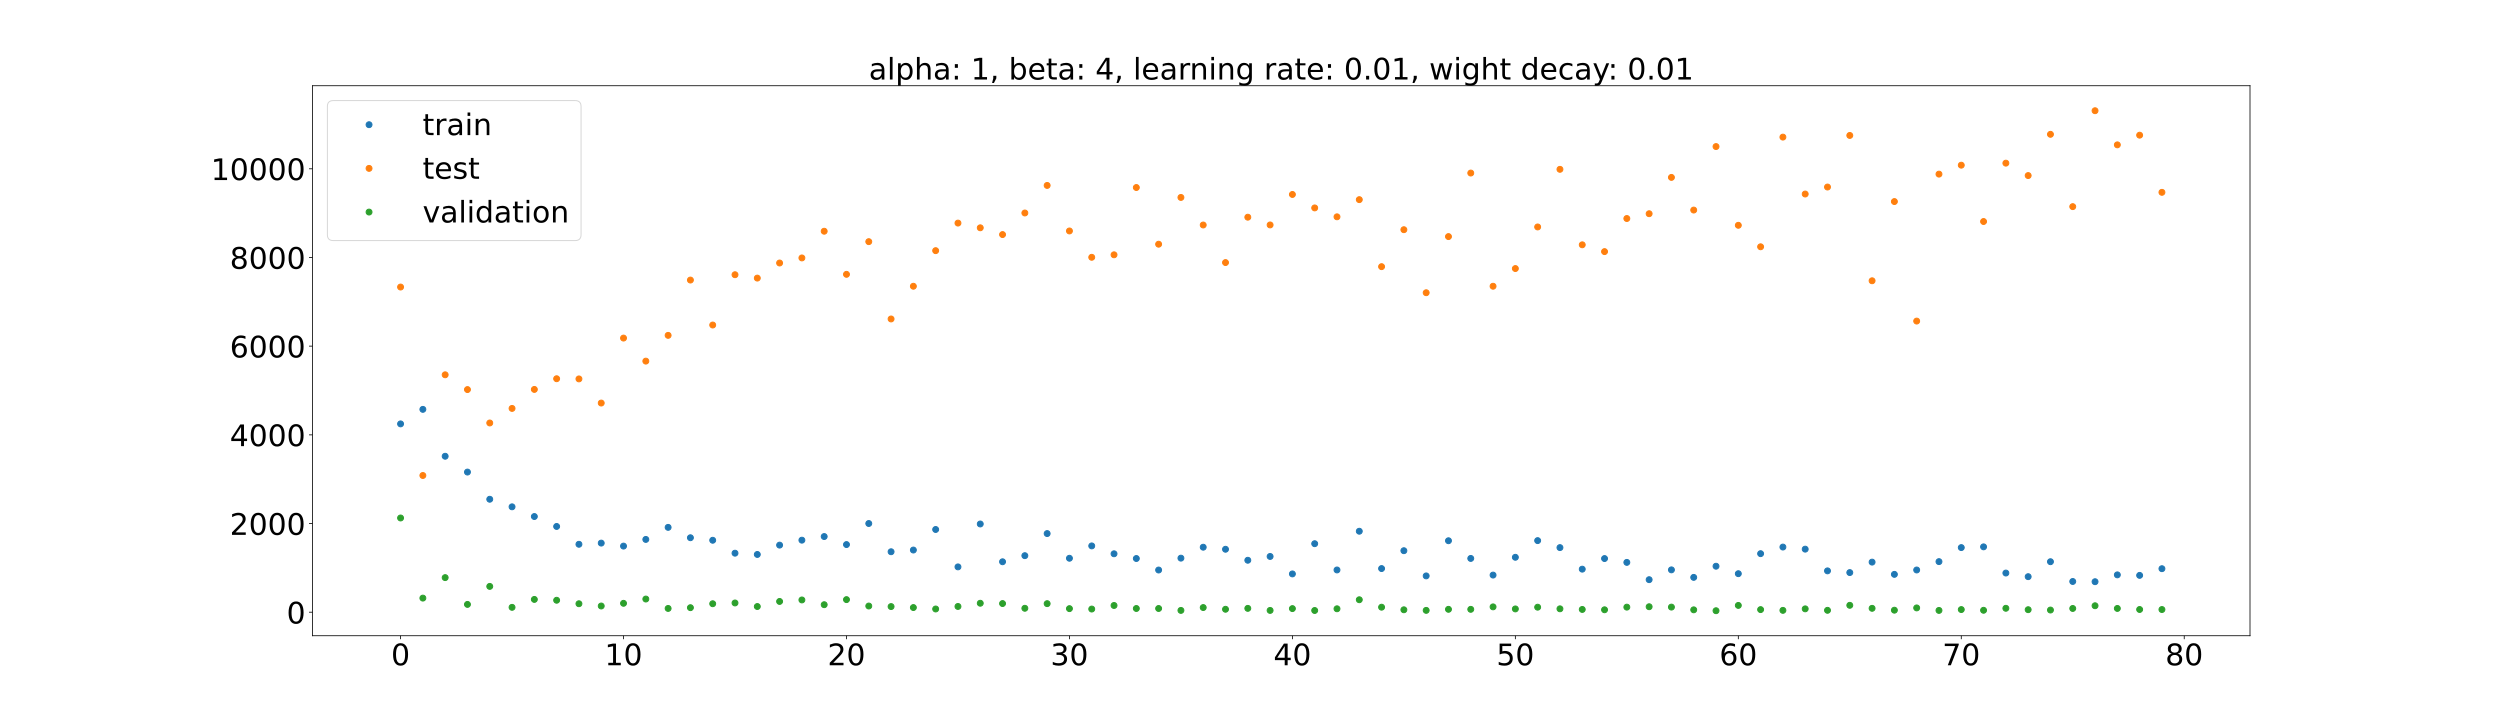 <?xml version="1.0" encoding="utf-8" standalone="no"?>
<!DOCTYPE svg PUBLIC "-//W3C//DTD SVG 1.1//EN"
  "http://www.w3.org/Graphics/SVG/1.1/DTD/svg11.dtd">
<!-- Created with matplotlib (https://matplotlib.org/) -->
<svg height="720pt" version="1.1" viewBox="0 0 2520 720" width="2520pt" xmlns="http://www.w3.org/2000/svg" xmlns:xlink="http://www.w3.org/1999/xlink">
 <defs>
  <style type="text/css">*{stroke-linecap:butt;stroke-linejoin:round;}</style>
 </defs>
 <g id="figure_1">
  <g id="patch_1">
   <path d="M 0 720 
L 2520 720 
L 2520 0 
L 0 0 
z
" style="fill:#ffffff;"/>
  </g>
  <g id="axes_1">
   <g id="patch_2">
    <path d="M 315 640.8 
L 2268 640.8 
L 2268 86.4 
L 315 86.4 
z
" style="fill:#ffffff;"/>
   </g>
   <g id="matplotlib.axis_1">
    <g id="xtick_1">
     <g id="line2d_1">
      <defs>
       <path d="M 0 0 
L 0 3.5 
" id="m698a0e3c70" style="stroke:#000000;stroke-width:0.8;"/>
      </defs>
      <g>
       <use style="stroke:#000000;stroke-width:0.8;" x="403.773" xlink:href="#m698a0e3c70" y="640.8"/>
      </g>
     </g>
     <g id="text_1">
      <!-- 0 -->
      <g transform="translate(394.229 670.595)scale(0.3 -0.3)">
       <defs>
        <path d="M 31.781 66.406 
Q 24.172 66.406 20.328 58.906 
Q 16.5 51.422 16.5 36.375 
Q 16.5 21.391 20.328 13.891 
Q 24.172 6.391 31.781 6.391 
Q 39.453 6.391 43.281 13.891 
Q 47.125 21.391 47.125 36.375 
Q 47.125 51.422 43.281 58.906 
Q 39.453 66.406 31.781 66.406 
z
M 31.781 74.219 
Q 44.047 74.219 50.516 64.516 
Q 56.984 54.828 56.984 36.375 
Q 56.984 17.969 50.516 8.266 
Q 44.047 -1.422 31.781 -1.422 
Q 19.531 -1.422 13.062 8.266 
Q 6.594 17.969 6.594 36.375 
Q 6.594 54.828 13.062 64.516 
Q 19.531 74.219 31.781 74.219 
z
" id="DejaVuSans-48"/>
       </defs>
       <use xlink:href="#DejaVuSans-48"/>
      </g>
     </g>
    </g>
    <g id="xtick_2">
     <g id="line2d_2">
      <g>
       <use style="stroke:#000000;stroke-width:0.8;" x="628.514" xlink:href="#m698a0e3c70" y="640.8"/>
      </g>
     </g>
     <g id="text_2">
      <!-- 10 -->
      <g transform="translate(609.426 670.595)scale(0.3 -0.3)">
       <defs>
        <path d="M 12.406 8.297 
L 28.516 8.297 
L 28.516 63.922 
L 10.984 60.406 
L 10.984 69.391 
L 28.422 72.906 
L 38.281 72.906 
L 38.281 8.297 
L 54.391 8.297 
L 54.391 0 
L 12.406 0 
z
" id="DejaVuSans-49"/>
       </defs>
       <use xlink:href="#DejaVuSans-49"/>
       <use x="63.623" xlink:href="#DejaVuSans-48"/>
      </g>
     </g>
    </g>
    <g id="xtick_3">
     <g id="line2d_3">
      <g>
       <use style="stroke:#000000;stroke-width:0.8;" x="853.255" xlink:href="#m698a0e3c70" y="640.8"/>
      </g>
     </g>
     <g id="text_3">
      <!-- 20 -->
      <g transform="translate(834.167 670.595)scale(0.3 -0.3)">
       <defs>
        <path d="M 19.188 8.297 
L 53.609 8.297 
L 53.609 0 
L 7.328 0 
L 7.328 8.297 
Q 12.938 14.109 22.625 23.891 
Q 32.328 33.688 34.812 36.531 
Q 39.547 41.844 41.422 45.531 
Q 43.312 49.219 43.312 52.781 
Q 43.312 58.594 39.234 62.25 
Q 35.156 65.922 28.609 65.922 
Q 23.969 65.922 18.812 64.312 
Q 13.672 62.703 7.812 59.422 
L 7.812 69.391 
Q 13.766 71.781 18.938 73 
Q 24.125 74.219 28.422 74.219 
Q 39.75 74.219 46.484 68.547 
Q 53.219 62.891 53.219 53.422 
Q 53.219 48.922 51.531 44.891 
Q 49.859 40.875 45.406 35.406 
Q 44.188 33.984 37.641 27.219 
Q 31.109 20.453 19.188 8.297 
z
" id="DejaVuSans-50"/>
       </defs>
       <use xlink:href="#DejaVuSans-50"/>
       <use x="63.623" xlink:href="#DejaVuSans-48"/>
      </g>
     </g>
    </g>
    <g id="xtick_4">
     <g id="line2d_4">
      <g>
       <use style="stroke:#000000;stroke-width:0.8;" x="1077.996" xlink:href="#m698a0e3c70" y="640.8"/>
      </g>
     </g>
     <g id="text_4">
      <!-- 30 -->
      <g transform="translate(1058.908 670.595)scale(0.3 -0.3)">
       <defs>
        <path d="M 40.578 39.312 
Q 47.656 37.797 51.625 33 
Q 55.609 28.219 55.609 21.188 
Q 55.609 10.406 48.188 4.484 
Q 40.766 -1.422 27.094 -1.422 
Q 22.516 -1.422 17.656 -0.516 
Q 12.797 0.391 7.625 2.203 
L 7.625 11.719 
Q 11.719 9.328 16.594 8.109 
Q 21.484 6.891 26.812 6.891 
Q 36.078 6.891 40.938 10.547 
Q 45.797 14.203 45.797 21.188 
Q 45.797 27.641 41.281 31.266 
Q 36.766 34.906 28.719 34.906 
L 20.219 34.906 
L 20.219 43.016 
L 29.109 43.016 
Q 36.375 43.016 40.234 45.922 
Q 44.094 48.828 44.094 54.297 
Q 44.094 59.906 40.109 62.906 
Q 36.141 65.922 28.719 65.922 
Q 24.656 65.922 20.016 65.031 
Q 15.375 64.156 9.812 62.312 
L 9.812 71.094 
Q 15.438 72.656 20.344 73.438 
Q 25.25 74.219 29.594 74.219 
Q 40.828 74.219 47.359 69.109 
Q 53.906 64.016 53.906 55.328 
Q 53.906 49.266 50.438 45.094 
Q 46.969 40.922 40.578 39.312 
z
" id="DejaVuSans-51"/>
       </defs>
       <use xlink:href="#DejaVuSans-51"/>
       <use x="63.623" xlink:href="#DejaVuSans-48"/>
      </g>
     </g>
    </g>
    <g id="xtick_5">
     <g id="line2d_5">
      <g>
       <use style="stroke:#000000;stroke-width:0.8;" x="1302.737" xlink:href="#m698a0e3c70" y="640.8"/>
      </g>
     </g>
     <g id="text_5">
      <!-- 40 -->
      <g transform="translate(1283.65 670.595)scale(0.3 -0.3)">
       <defs>
        <path d="M 37.797 64.312 
L 12.891 25.391 
L 37.797 25.391 
z
M 35.203 72.906 
L 47.609 72.906 
L 47.609 25.391 
L 58.016 25.391 
L 58.016 17.188 
L 47.609 17.188 
L 47.609 0 
L 37.797 0 
L 37.797 17.188 
L 4.891 17.188 
L 4.891 26.703 
z
" id="DejaVuSans-52"/>
       </defs>
       <use xlink:href="#DejaVuSans-52"/>
       <use x="63.623" xlink:href="#DejaVuSans-48"/>
      </g>
     </g>
    </g>
    <g id="xtick_6">
     <g id="line2d_6">
      <g>
       <use style="stroke:#000000;stroke-width:0.8;" x="1527.478" xlink:href="#m698a0e3c70" y="640.8"/>
      </g>
     </g>
     <g id="text_6">
      <!-- 50 -->
      <g transform="translate(1508.391 670.595)scale(0.3 -0.3)">
       <defs>
        <path d="M 10.797 72.906 
L 49.516 72.906 
L 49.516 64.594 
L 19.828 64.594 
L 19.828 46.734 
Q 21.969 47.469 24.109 47.828 
Q 26.266 48.188 28.422 48.188 
Q 40.625 48.188 47.75 41.5 
Q 54.891 34.812 54.891 23.391 
Q 54.891 11.625 47.562 5.094 
Q 40.234 -1.422 26.906 -1.422 
Q 22.312 -1.422 17.547 -0.641 
Q 12.797 0.141 7.719 1.703 
L 7.719 11.625 
Q 12.109 9.234 16.797 8.062 
Q 21.484 6.891 26.703 6.891 
Q 35.156 6.891 40.078 11.328 
Q 45.016 15.766 45.016 23.391 
Q 45.016 31 40.078 35.438 
Q 35.156 39.891 26.703 39.891 
Q 22.75 39.891 18.812 39.016 
Q 14.891 38.141 10.797 36.281 
z
" id="DejaVuSans-53"/>
       </defs>
       <use xlink:href="#DejaVuSans-53"/>
       <use x="63.623" xlink:href="#DejaVuSans-48"/>
      </g>
     </g>
    </g>
    <g id="xtick_7">
     <g id="line2d_7">
      <g>
       <use style="stroke:#000000;stroke-width:0.8;" x="1752.219" xlink:href="#m698a0e3c70" y="640.8"/>
      </g>
     </g>
     <g id="text_7">
      <!-- 60 -->
      <g transform="translate(1733.132 670.595)scale(0.3 -0.3)">
       <defs>
        <path d="M 33.016 40.375 
Q 26.375 40.375 22.484 35.828 
Q 18.609 31.297 18.609 23.391 
Q 18.609 15.531 22.484 10.953 
Q 26.375 6.391 33.016 6.391 
Q 39.656 6.391 43.531 10.953 
Q 47.406 15.531 47.406 23.391 
Q 47.406 31.297 43.531 35.828 
Q 39.656 40.375 33.016 40.375 
z
M 52.594 71.297 
L 52.594 62.312 
Q 48.875 64.062 45.094 64.984 
Q 41.312 65.922 37.594 65.922 
Q 27.828 65.922 22.672 59.328 
Q 17.531 52.734 16.797 39.406 
Q 19.672 43.656 24.016 45.922 
Q 28.375 48.188 33.594 48.188 
Q 44.578 48.188 50.953 41.516 
Q 57.328 34.859 57.328 23.391 
Q 57.328 12.156 50.688 5.359 
Q 44.047 -1.422 33.016 -1.422 
Q 20.359 -1.422 13.672 8.266 
Q 6.984 17.969 6.984 36.375 
Q 6.984 53.656 15.188 63.938 
Q 23.391 74.219 37.203 74.219 
Q 40.922 74.219 44.703 73.484 
Q 48.484 72.75 52.594 71.297 
z
" id="DejaVuSans-54"/>
       </defs>
       <use xlink:href="#DejaVuSans-54"/>
       <use x="63.623" xlink:href="#DejaVuSans-48"/>
      </g>
     </g>
    </g>
    <g id="xtick_8">
     <g id="line2d_8">
      <g>
       <use style="stroke:#000000;stroke-width:0.8;" x="1976.96" xlink:href="#m698a0e3c70" y="640.8"/>
      </g>
     </g>
     <g id="text_8">
      <!-- 70 -->
      <g transform="translate(1957.873 670.595)scale(0.3 -0.3)">
       <defs>
        <path d="M 8.203 72.906 
L 55.078 72.906 
L 55.078 68.703 
L 28.609 0 
L 18.312 0 
L 43.219 64.594 
L 8.203 64.594 
z
" id="DejaVuSans-55"/>
       </defs>
       <use xlink:href="#DejaVuSans-55"/>
       <use x="63.623" xlink:href="#DejaVuSans-48"/>
      </g>
     </g>
    </g>
    <g id="xtick_9">
     <g id="line2d_9">
      <g>
       <use style="stroke:#000000;stroke-width:0.8;" x="2201.701" xlink:href="#m698a0e3c70" y="640.8"/>
      </g>
     </g>
     <g id="text_9">
      <!-- 80 -->
      <g transform="translate(2182.614 670.595)scale(0.3 -0.3)">
       <defs>
        <path d="M 31.781 34.625 
Q 24.75 34.625 20.719 30.859 
Q 16.703 27.094 16.703 20.516 
Q 16.703 13.922 20.719 10.156 
Q 24.75 6.391 31.781 6.391 
Q 38.812 6.391 42.859 10.172 
Q 46.922 13.969 46.922 20.516 
Q 46.922 27.094 42.891 30.859 
Q 38.875 34.625 31.781 34.625 
z
M 21.922 38.812 
Q 15.578 40.375 12.031 44.719 
Q 8.5 49.078 8.5 55.328 
Q 8.5 64.062 14.719 69.141 
Q 20.953 74.219 31.781 74.219 
Q 42.672 74.219 48.875 69.141 
Q 55.078 64.062 55.078 55.328 
Q 55.078 49.078 51.531 44.719 
Q 48 40.375 41.703 38.812 
Q 48.828 37.156 52.797 32.312 
Q 56.781 27.484 56.781 20.516 
Q 56.781 9.906 50.312 4.234 
Q 43.844 -1.422 31.781 -1.422 
Q 19.734 -1.422 13.25 4.234 
Q 6.781 9.906 6.781 20.516 
Q 6.781 27.484 10.781 32.312 
Q 14.797 37.156 21.922 38.812 
z
M 18.312 54.391 
Q 18.312 48.734 21.844 45.562 
Q 25.391 42.391 31.781 42.391 
Q 38.141 42.391 41.719 45.562 
Q 45.312 48.734 45.312 54.391 
Q 45.312 60.062 41.719 63.234 
Q 38.141 66.406 31.781 66.406 
Q 25.391 66.406 21.844 63.234 
Q 18.312 60.062 18.312 54.391 
z
" id="DejaVuSans-56"/>
       </defs>
       <use xlink:href="#DejaVuSans-56"/>
       <use x="63.623" xlink:href="#DejaVuSans-48"/>
      </g>
     </g>
    </g>
   </g>
   <g id="matplotlib.axis_2">
    <g id="ytick_1">
     <g id="line2d_10">
      <defs>
       <path d="M 0 0 
L -3.5 0 
" id="ma58248b01a" style="stroke:#000000;stroke-width:0.8;"/>
      </defs>
      <g>
       <use style="stroke:#000000;stroke-width:0.8;" x="315" xlink:href="#ma58248b01a" y="617.121"/>
      </g>
     </g>
     <g id="text_10">
      <!-- 0 -->
      <g transform="translate(288.913 628.518)scale(0.3 -0.3)">
       <use xlink:href="#DejaVuSans-48"/>
      </g>
     </g>
    </g>
    <g id="ytick_2">
     <g id="line2d_11">
      <g>
       <use style="stroke:#000000;stroke-width:0.8;" x="315" xlink:href="#ma58248b01a" y="527.724"/>
      </g>
     </g>
     <g id="text_11">
      <!-- 2000 -->
      <g transform="translate(231.65 539.122)scale(0.3 -0.3)">
       <use xlink:href="#DejaVuSans-50"/>
       <use x="63.623" xlink:href="#DejaVuSans-48"/>
       <use x="127.246" xlink:href="#DejaVuSans-48"/>
       <use x="190.869" xlink:href="#DejaVuSans-48"/>
      </g>
     </g>
    </g>
    <g id="ytick_3">
     <g id="line2d_12">
      <g>
       <use style="stroke:#000000;stroke-width:0.8;" x="315" xlink:href="#ma58248b01a" y="438.328"/>
      </g>
     </g>
     <g id="text_12">
      <!-- 4000 -->
      <g transform="translate(231.65 449.726)scale(0.3 -0.3)">
       <use xlink:href="#DejaVuSans-52"/>
       <use x="63.623" xlink:href="#DejaVuSans-48"/>
       <use x="127.246" xlink:href="#DejaVuSans-48"/>
       <use x="190.869" xlink:href="#DejaVuSans-48"/>
      </g>
     </g>
    </g>
    <g id="ytick_4">
     <g id="line2d_13">
      <g>
       <use style="stroke:#000000;stroke-width:0.8;" x="315" xlink:href="#ma58248b01a" y="348.931"/>
      </g>
     </g>
     <g id="text_13">
      <!-- 6000 -->
      <g transform="translate(231.65 360.329)scale(0.3 -0.3)">
       <use xlink:href="#DejaVuSans-54"/>
       <use x="63.623" xlink:href="#DejaVuSans-48"/>
       <use x="127.246" xlink:href="#DejaVuSans-48"/>
       <use x="190.869" xlink:href="#DejaVuSans-48"/>
      </g>
     </g>
    </g>
    <g id="ytick_5">
     <g id="line2d_14">
      <g>
       <use style="stroke:#000000;stroke-width:0.8;" x="315" xlink:href="#ma58248b01a" y="259.535"/>
      </g>
     </g>
     <g id="text_14">
      <!-- 8000 -->
      <g transform="translate(231.65 270.933)scale(0.3 -0.3)">
       <use xlink:href="#DejaVuSans-56"/>
       <use x="63.623" xlink:href="#DejaVuSans-48"/>
       <use x="127.246" xlink:href="#DejaVuSans-48"/>
       <use x="190.869" xlink:href="#DejaVuSans-48"/>
      </g>
     </g>
    </g>
    <g id="ytick_6">
     <g id="line2d_15">
      <g>
       <use style="stroke:#000000;stroke-width:0.8;" x="315" xlink:href="#ma58248b01a" y="170.139"/>
      </g>
     </g>
     <g id="text_15">
      <!-- 10000 -->
      <g transform="translate(212.562 181.536)scale(0.3 -0.3)">
       <use xlink:href="#DejaVuSans-49"/>
       <use x="63.623" xlink:href="#DejaVuSans-48"/>
       <use x="127.246" xlink:href="#DejaVuSans-48"/>
       <use x="190.869" xlink:href="#DejaVuSans-48"/>
       <use x="254.492" xlink:href="#DejaVuSans-48"/>
      </g>
     </g>
    </g>
   </g>
   <g id="line2d_16">
    <defs>
     <path d="M 0 3 
C 0.796 3 1.559 2.684 2.121 2.121 
C 2.684 1.559 3 0.796 3 0 
C 3 -0.796 2.684 -1.559 2.121 -2.121 
C 1.559 -2.684 0.796 -3 0 -3 
C -0.796 -3 -1.559 -2.684 -2.121 -2.121 
C -2.684 -1.559 -3 -0.796 -3 0 
C -3 0.796 -2.684 1.559 -2.121 2.121 
C -1.559 2.684 -0.796 3 0 3 
z
" id="mfa68ac9f78" style="stroke:#1f77b4;"/>
    </defs>
    <g clip-path="url(#pcd5fe1c5d4)">
     <use style="fill:#1f77b4;stroke:#1f77b4;" x="403.773" xlink:href="#mfa68ac9f78" y="427.274"/>
     <use style="fill:#1f77b4;stroke:#1f77b4;" x="426.247" xlink:href="#mfa68ac9f78" y="412.632"/>
     <use style="fill:#1f77b4;stroke:#1f77b4;" x="448.721" xlink:href="#mfa68ac9f78" y="459.899"/>
     <use style="fill:#1f77b4;stroke:#1f77b4;" x="471.195" xlink:href="#mfa68ac9f78" y="475.843"/>
     <use style="fill:#1f77b4;stroke:#1f77b4;" x="493.669" xlink:href="#mfa68ac9f78" y="503.242"/>
     <use style="fill:#1f77b4;stroke:#1f77b4;" x="516.143" xlink:href="#mfa68ac9f78" y="510.866"/>
     <use style="fill:#1f77b4;stroke:#1f77b4;" x="538.617" xlink:href="#mfa68ac9f78" y="520.657"/>
     <use style="fill:#1f77b4;stroke:#1f77b4;" x="561.091" xlink:href="#mfa68ac9f78" y="530.668"/>
     <use style="fill:#1f77b4;stroke:#1f77b4;" x="583.566" xlink:href="#mfa68ac9f78" y="548.634"/>
     <use style="fill:#1f77b4;stroke:#1f77b4;" x="606.04" xlink:href="#mfa68ac9f78" y="547.445"/>
     <use style="fill:#1f77b4;stroke:#1f77b4;" x="628.514" xlink:href="#mfa68ac9f78" y="550.461"/>
     <use style="fill:#1f77b4;stroke:#1f77b4;" x="650.988" xlink:href="#mfa68ac9f78" y="543.736"/>
     <use style="fill:#1f77b4;stroke:#1f77b4;" x="673.462" xlink:href="#mfa68ac9f78" y="531.586"/>
     <use style="fill:#1f77b4;stroke:#1f77b4;" x="695.936" xlink:href="#mfa68ac9f78" y="542.041"/>
     <use style="fill:#1f77b4;stroke:#1f77b4;" x="718.41" xlink:href="#mfa68ac9f78" y="544.579"/>
     <use style="fill:#1f77b4;stroke:#1f77b4;" x="740.884" xlink:href="#mfa68ac9f78" y="557.619"/>
     <use style="fill:#1f77b4;stroke:#1f77b4;" x="763.358" xlink:href="#mfa68ac9f78" y="558.894"/>
     <use style="fill:#1f77b4;stroke:#1f77b4;" x="785.833" xlink:href="#mfa68ac9f78" y="549.477"/>
     <use style="fill:#1f77b4;stroke:#1f77b4;" x="808.307" xlink:href="#mfa68ac9f78" y="544.493"/>
     <use style="fill:#1f77b4;stroke:#1f77b4;" x="830.781" xlink:href="#mfa68ac9f78" y="540.833"/>
     <use style="fill:#1f77b4;stroke:#1f77b4;" x="853.255" xlink:href="#mfa68ac9f78" y="548.921"/>
     <use style="fill:#1f77b4;stroke:#1f77b4;" x="875.729" xlink:href="#mfa68ac9f78" y="527.695"/>
     <use style="fill:#1f77b4;stroke:#1f77b4;" x="898.203" xlink:href="#mfa68ac9f78" y="556.152"/>
     <use style="fill:#1f77b4;stroke:#1f77b4;" x="920.677" xlink:href="#mfa68ac9f78" y="554.437"/>
     <use style="fill:#1f77b4;stroke:#1f77b4;" x="943.151" xlink:href="#mfa68ac9f78" y="533.715"/>
     <use style="fill:#1f77b4;stroke:#1f77b4;" x="965.625" xlink:href="#mfa68ac9f78" y="571.413"/>
     <use style="fill:#1f77b4;stroke:#1f77b4;" x="988.1" xlink:href="#mfa68ac9f78" y="528.168"/>
     <use style="fill:#1f77b4;stroke:#1f77b4;" x="1010.574" xlink:href="#mfa68ac9f78" y="566.262"/>
     <use style="fill:#1f77b4;stroke:#1f77b4;" x="1033.048" xlink:href="#mfa68ac9f78" y="560.114"/>
     <use style="fill:#1f77b4;stroke:#1f77b4;" x="1055.522" xlink:href="#mfa68ac9f78" y="537.834"/>
     <use style="fill:#1f77b4;stroke:#1f77b4;" x="1077.996" xlink:href="#mfa68ac9f78" y="562.717"/>
     <use style="fill:#1f77b4;stroke:#1f77b4;" x="1100.47" xlink:href="#mfa68ac9f78" y="550.267"/>
     <use style="fill:#1f77b4;stroke:#1f77b4;" x="1122.944" xlink:href="#mfa68ac9f78" y="558.204"/>
     <use style="fill:#1f77b4;stroke:#1f77b4;" x="1145.418" xlink:href="#mfa68ac9f78" y="562.976"/>
     <use style="fill:#1f77b4;stroke:#1f77b4;" x="1167.892" xlink:href="#mfa68ac9f78" y="574.578"/>
     <use style="fill:#1f77b4;stroke:#1f77b4;" x="1190.367" xlink:href="#mfa68ac9f78" y="562.618"/>
     <use style="fill:#1f77b4;stroke:#1f77b4;" x="1212.841" xlink:href="#mfa68ac9f78" y="551.588"/>
     <use style="fill:#1f77b4;stroke:#1f77b4;" x="1235.315" xlink:href="#mfa68ac9f78" y="553.645"/>
     <use style="fill:#1f77b4;stroke:#1f77b4;" x="1257.789" xlink:href="#mfa68ac9f78" y="564.735"/>
     <use style="fill:#1f77b4;stroke:#1f77b4;" x="1280.263" xlink:href="#mfa68ac9f78" y="560.912"/>
     <use style="fill:#1f77b4;stroke:#1f77b4;" x="1302.737" xlink:href="#mfa68ac9f78" y="578.504"/>
     <use style="fill:#1f77b4;stroke:#1f77b4;" x="1325.211" xlink:href="#mfa68ac9f78" y="548.049"/>
     <use style="fill:#1f77b4;stroke:#1f77b4;" x="1347.685" xlink:href="#mfa68ac9f78" y="574.517"/>
     <use style="fill:#1f77b4;stroke:#1f77b4;" x="1370.159" xlink:href="#mfa68ac9f78" y="535.484"/>
     <use style="fill:#1f77b4;stroke:#1f77b4;" x="1392.633" xlink:href="#mfa68ac9f78" y="573.11"/>
     <use style="fill:#1f77b4;stroke:#1f77b4;" x="1415.108" xlink:href="#mfa68ac9f78" y="555.109"/>
     <use style="fill:#1f77b4;stroke:#1f77b4;" x="1437.582" xlink:href="#mfa68ac9f78" y="580.507"/>
     <use style="fill:#1f77b4;stroke:#1f77b4;" x="1460.056" xlink:href="#mfa68ac9f78" y="545.069"/>
     <use style="fill:#1f77b4;stroke:#1f77b4;" x="1482.53" xlink:href="#mfa68ac9f78" y="562.9"/>
     <use style="fill:#1f77b4;stroke:#1f77b4;" x="1505.004" xlink:href="#mfa68ac9f78" y="579.68"/>
     <use style="fill:#1f77b4;stroke:#1f77b4;" x="1527.478" xlink:href="#mfa68ac9f78" y="561.738"/>
     <use style="fill:#1f77b4;stroke:#1f77b4;" x="1549.952" xlink:href="#mfa68ac9f78" y="544.941"/>
     <use style="fill:#1f77b4;stroke:#1f77b4;" x="1572.426" xlink:href="#mfa68ac9f78" y="551.978"/>
     <use style="fill:#1f77b4;stroke:#1f77b4;" x="1594.9" xlink:href="#mfa68ac9f78" y="573.715"/>
     <use style="fill:#1f77b4;stroke:#1f77b4;" x="1617.375" xlink:href="#mfa68ac9f78" y="563.018"/>
     <use style="fill:#1f77b4;stroke:#1f77b4;" x="1639.849" xlink:href="#mfa68ac9f78" y="566.885"/>
     <use style="fill:#1f77b4;stroke:#1f77b4;" x="1662.323" xlink:href="#mfa68ac9f78" y="584.312"/>
     <use style="fill:#1f77b4;stroke:#1f77b4;" x="1684.797" xlink:href="#mfa68ac9f78" y="574.415"/>
     <use style="fill:#1f77b4;stroke:#1f77b4;" x="1707.271" xlink:href="#mfa68ac9f78" y="581.989"/>
     <use style="fill:#1f77b4;stroke:#1f77b4;" x="1729.745" xlink:href="#mfa68ac9f78" y="570.754"/>
     <use style="fill:#1f77b4;stroke:#1f77b4;" x="1752.219" xlink:href="#mfa68ac9f78" y="578.274"/>
     <use style="fill:#1f77b4;stroke:#1f77b4;" x="1774.693" xlink:href="#mfa68ac9f78" y="558.093"/>
     <use style="fill:#1f77b4;stroke:#1f77b4;" x="1797.167" xlink:href="#mfa68ac9f78" y="551.437"/>
     <use style="fill:#1f77b4;stroke:#1f77b4;" x="1819.642" xlink:href="#mfa68ac9f78" y="553.542"/>
     <use style="fill:#1f77b4;stroke:#1f77b4;" x="1842.116" xlink:href="#mfa68ac9f78" y="575.429"/>
     <use style="fill:#1f77b4;stroke:#1f77b4;" x="1864.59" xlink:href="#mfa68ac9f78" y="577.154"/>
     <use style="fill:#1f77b4;stroke:#1f77b4;" x="1887.064" xlink:href="#mfa68ac9f78" y="566.618"/>
     <use style="fill:#1f77b4;stroke:#1f77b4;" x="1909.538" xlink:href="#mfa68ac9f78" y="578.952"/>
     <use style="fill:#1f77b4;stroke:#1f77b4;" x="1932.012" xlink:href="#mfa68ac9f78" y="574.544"/>
     <use style="fill:#1f77b4;stroke:#1f77b4;" x="1954.486" xlink:href="#mfa68ac9f78" y="566.114"/>
     <use style="fill:#1f77b4;stroke:#1f77b4;" x="1976.96" xlink:href="#mfa68ac9f78" y="551.966"/>
     <use style="fill:#1f77b4;stroke:#1f77b4;" x="1999.434" xlink:href="#mfa68ac9f78" y="551.225"/>
     <use style="fill:#1f77b4;stroke:#1f77b4;" x="2021.909" xlink:href="#mfa68ac9f78" y="577.628"/>
     <use style="fill:#1f77b4;stroke:#1f77b4;" x="2044.383" xlink:href="#mfa68ac9f78" y="581.281"/>
     <use style="fill:#1f77b4;stroke:#1f77b4;" x="2066.857" xlink:href="#mfa68ac9f78" y="566.201"/>
     <use style="fill:#1f77b4;stroke:#1f77b4;" x="2089.331" xlink:href="#mfa68ac9f78" y="586.132"/>
     <use style="fill:#1f77b4;stroke:#1f77b4;" x="2111.805" xlink:href="#mfa68ac9f78" y="586.359"/>
     <use style="fill:#1f77b4;stroke:#1f77b4;" x="2134.279" xlink:href="#mfa68ac9f78" y="579.458"/>
     <use style="fill:#1f77b4;stroke:#1f77b4;" x="2156.753" xlink:href="#mfa68ac9f78" y="579.976"/>
     <use style="fill:#1f77b4;stroke:#1f77b4;" x="2179.227" xlink:href="#mfa68ac9f78" y="573.24"/>
    </g>
   </g>
   <g id="line2d_17">
    <defs>
     <path d="M 0 3 
C 0.796 3 1.559 2.684 2.121 2.121 
C 2.684 1.559 3 0.796 3 0 
C 3 -0.796 2.684 -1.559 2.121 -2.121 
C 1.559 -2.684 0.796 -3 0 -3 
C -0.796 -3 -1.559 -2.684 -2.121 -2.121 
C -2.684 -1.559 -3 -0.796 -3 0 
C -3 0.796 -2.684 1.559 -2.121 2.121 
C -1.559 2.684 -0.796 3 0 3 
z
" id="mb64dc744e1" style="stroke:#ff7f0e;"/>
    </defs>
    <g clip-path="url(#pcd5fe1c5d4)">
     <use style="fill:#ff7f0e;stroke:#ff7f0e;" x="403.773" xlink:href="#mb64dc744e1" y="289.335"/>
     <use style="fill:#ff7f0e;stroke:#ff7f0e;" x="426.247" xlink:href="#mb64dc744e1" y="479.299"/>
     <use style="fill:#ff7f0e;stroke:#ff7f0e;" x="448.721" xlink:href="#mb64dc744e1" y="377.786"/>
     <use style="fill:#ff7f0e;stroke:#ff7f0e;" x="471.195" xlink:href="#mb64dc744e1" y="392.686"/>
     <use style="fill:#ff7f0e;stroke:#ff7f0e;" x="493.669" xlink:href="#mb64dc744e1" y="426.355"/>
     <use style="fill:#ff7f0e;stroke:#ff7f0e;" x="516.143" xlink:href="#mb64dc744e1" y="411.691"/>
     <use style="fill:#ff7f0e;stroke:#ff7f0e;" x="538.617" xlink:href="#mb64dc744e1" y="392.535"/>
     <use style="fill:#ff7f0e;stroke:#ff7f0e;" x="561.091" xlink:href="#mb64dc744e1" y="381.76"/>
     <use style="fill:#ff7f0e;stroke:#ff7f0e;" x="583.566" xlink:href="#mb64dc744e1" y="381.935"/>
     <use style="fill:#ff7f0e;stroke:#ff7f0e;" x="606.04" xlink:href="#mb64dc744e1" y="406.271"/>
     <use style="fill:#ff7f0e;stroke:#ff7f0e;" x="628.514" xlink:href="#mb64dc744e1" y="340.781"/>
     <use style="fill:#ff7f0e;stroke:#ff7f0e;" x="650.988" xlink:href="#mb64dc744e1" y="364.009"/>
     <use style="fill:#ff7f0e;stroke:#ff7f0e;" x="673.462" xlink:href="#mb64dc744e1" y="338.038"/>
     <use style="fill:#ff7f0e;stroke:#ff7f0e;" x="695.936" xlink:href="#mb64dc744e1" y="282.296"/>
     <use style="fill:#ff7f0e;stroke:#ff7f0e;" x="718.41" xlink:href="#mb64dc744e1" y="327.62"/>
     <use style="fill:#ff7f0e;stroke:#ff7f0e;" x="740.884" xlink:href="#mb64dc744e1" y="276.912"/>
     <use style="fill:#ff7f0e;stroke:#ff7f0e;" x="763.358" xlink:href="#mb64dc744e1" y="280.32"/>
     <use style="fill:#ff7f0e;stroke:#ff7f0e;" x="785.833" xlink:href="#mb64dc744e1" y="265.106"/>
     <use style="fill:#ff7f0e;stroke:#ff7f0e;" x="808.307" xlink:href="#mb64dc744e1" y="259.99"/>
     <use style="fill:#ff7f0e;stroke:#ff7f0e;" x="830.781" xlink:href="#mb64dc744e1" y="233.081"/>
     <use style="fill:#ff7f0e;stroke:#ff7f0e;" x="853.255" xlink:href="#mb64dc744e1" y="276.519"/>
     <use style="fill:#ff7f0e;stroke:#ff7f0e;" x="875.729" xlink:href="#mb64dc744e1" y="243.588"/>
     <use style="fill:#ff7f0e;stroke:#ff7f0e;" x="898.203" xlink:href="#mb64dc744e1" y="321.513"/>
     <use style="fill:#ff7f0e;stroke:#ff7f0e;" x="920.677" xlink:href="#mb64dc744e1" y="288.531"/>
     <use style="fill:#ff7f0e;stroke:#ff7f0e;" x="943.151" xlink:href="#mb64dc744e1" y="252.665"/>
     <use style="fill:#ff7f0e;stroke:#ff7f0e;" x="965.625" xlink:href="#mb64dc744e1" y="224.873"/>
     <use style="fill:#ff7f0e;stroke:#ff7f0e;" x="988.1" xlink:href="#mb64dc744e1" y="229.619"/>
     <use style="fill:#ff7f0e;stroke:#ff7f0e;" x="1010.574" xlink:href="#mb64dc744e1" y="236.443"/>
     <use style="fill:#ff7f0e;stroke:#ff7f0e;" x="1033.048" xlink:href="#mb64dc744e1" y="214.686"/>
     <use style="fill:#ff7f0e;stroke:#ff7f0e;" x="1055.522" xlink:href="#mb64dc744e1" y="186.922"/>
     <use style="fill:#ff7f0e;stroke:#ff7f0e;" x="1077.996" xlink:href="#mb64dc744e1" y="232.802"/>
     <use style="fill:#ff7f0e;stroke:#ff7f0e;" x="1100.47" xlink:href="#mb64dc744e1" y="259.348"/>
     <use style="fill:#ff7f0e;stroke:#ff7f0e;" x="1122.944" xlink:href="#mb64dc744e1" y="256.828"/>
     <use style="fill:#ff7f0e;stroke:#ff7f0e;" x="1145.418" xlink:href="#mb64dc744e1" y="189.014"/>
     <use style="fill:#ff7f0e;stroke:#ff7f0e;" x="1167.892" xlink:href="#mb64dc744e1" y="246.151"/>
     <use style="fill:#ff7f0e;stroke:#ff7f0e;" x="1190.367" xlink:href="#mb64dc744e1" y="199.022"/>
     <use style="fill:#ff7f0e;stroke:#ff7f0e;" x="1212.841" xlink:href="#mb64dc744e1" y="226.801"/>
     <use style="fill:#ff7f0e;stroke:#ff7f0e;" x="1235.315" xlink:href="#mb64dc744e1" y="264.661"/>
     <use style="fill:#ff7f0e;stroke:#ff7f0e;" x="1257.789" xlink:href="#mb64dc744e1" y="218.933"/>
     <use style="fill:#ff7f0e;stroke:#ff7f0e;" x="1280.263" xlink:href="#mb64dc744e1" y="226.729"/>
     <use style="fill:#ff7f0e;stroke:#ff7f0e;" x="1302.737" xlink:href="#mb64dc744e1" y="196.009"/>
     <use style="fill:#ff7f0e;stroke:#ff7f0e;" x="1325.211" xlink:href="#mb64dc744e1" y="209.578"/>
     <use style="fill:#ff7f0e;stroke:#ff7f0e;" x="1347.685" xlink:href="#mb64dc744e1" y="218.542"/>
     <use style="fill:#ff7f0e;stroke:#ff7f0e;" x="1370.159" xlink:href="#mb64dc744e1" y="201.239"/>
     <use style="fill:#ff7f0e;stroke:#ff7f0e;" x="1392.633" xlink:href="#mb64dc744e1" y="268.789"/>
     <use style="fill:#ff7f0e;stroke:#ff7f0e;" x="1415.108" xlink:href="#mb64dc744e1" y="231.54"/>
     <use style="fill:#ff7f0e;stroke:#ff7f0e;" x="1437.582" xlink:href="#mb64dc744e1" y="295.062"/>
     <use style="fill:#ff7f0e;stroke:#ff7f0e;" x="1460.056" xlink:href="#mb64dc744e1" y="238.475"/>
     <use style="fill:#ff7f0e;stroke:#ff7f0e;" x="1482.53" xlink:href="#mb64dc744e1" y="174.427"/>
     <use style="fill:#ff7f0e;stroke:#ff7f0e;" x="1505.004" xlink:href="#mb64dc744e1" y="288.531"/>
     <use style="fill:#ff7f0e;stroke:#ff7f0e;" x="1527.478" xlink:href="#mb64dc744e1" y="270.694"/>
     <use style="fill:#ff7f0e;stroke:#ff7f0e;" x="1549.952" xlink:href="#mb64dc744e1" y="228.769"/>
     <use style="fill:#ff7f0e;stroke:#ff7f0e;" x="1572.426" xlink:href="#mb64dc744e1" y="170.676"/>
     <use style="fill:#ff7f0e;stroke:#ff7f0e;" x="1594.9" xlink:href="#mb64dc744e1" y="246.762"/>
     <use style="fill:#ff7f0e;stroke:#ff7f0e;" x="1617.375" xlink:href="#mb64dc744e1" y="253.619"/>
     <use style="fill:#ff7f0e;stroke:#ff7f0e;" x="1639.849" xlink:href="#mb64dc744e1" y="220.264"/>
     <use style="fill:#ff7f0e;stroke:#ff7f0e;" x="1662.323" xlink:href="#mb64dc744e1" y="215.426"/>
     <use style="fill:#ff7f0e;stroke:#ff7f0e;" x="1684.797" xlink:href="#mb64dc744e1" y="178.816"/>
     <use style="fill:#ff7f0e;stroke:#ff7f0e;" x="1707.271" xlink:href="#mb64dc744e1" y="211.742"/>
     <use style="fill:#ff7f0e;stroke:#ff7f0e;" x="1729.745" xlink:href="#mb64dc744e1" y="147.729"/>
     <use style="fill:#ff7f0e;stroke:#ff7f0e;" x="1752.219" xlink:href="#mb64dc744e1" y="227.089"/>
     <use style="fill:#ff7f0e;stroke:#ff7f0e;" x="1774.693" xlink:href="#mb64dc744e1" y="248.757"/>
     <use style="fill:#ff7f0e;stroke:#ff7f0e;" x="1797.167" xlink:href="#mb64dc744e1" y="138.211"/>
     <use style="fill:#ff7f0e;stroke:#ff7f0e;" x="1819.642" xlink:href="#mb64dc744e1" y="195.573"/>
     <use style="fill:#ff7f0e;stroke:#ff7f0e;" x="1842.116" xlink:href="#mb64dc744e1" y="188.528"/>
     <use style="fill:#ff7f0e;stroke:#ff7f0e;" x="1864.59" xlink:href="#mb64dc744e1" y="136.53"/>
     <use style="fill:#ff7f0e;stroke:#ff7f0e;" x="1887.064" xlink:href="#mb64dc744e1" y="283.012"/>
     <use style="fill:#ff7f0e;stroke:#ff7f0e;" x="1909.538" xlink:href="#mb64dc744e1" y="203.169"/>
     <use style="fill:#ff7f0e;stroke:#ff7f0e;" x="1932.012" xlink:href="#mb64dc744e1" y="323.645"/>
     <use style="fill:#ff7f0e;stroke:#ff7f0e;" x="1954.486" xlink:href="#mb64dc744e1" y="175.514"/>
     <use style="fill:#ff7f0e;stroke:#ff7f0e;" x="1976.96" xlink:href="#mb64dc744e1" y="166.501"/>
     <use style="fill:#ff7f0e;stroke:#ff7f0e;" x="1999.434" xlink:href="#mb64dc744e1" y="223.287"/>
     <use style="fill:#ff7f0e;stroke:#ff7f0e;" x="2021.909" xlink:href="#mb64dc744e1" y="164.461"/>
     <use style="fill:#ff7f0e;stroke:#ff7f0e;" x="2044.383" xlink:href="#mb64dc744e1" y="176.963"/>
     <use style="fill:#ff7f0e;stroke:#ff7f0e;" x="2066.857" xlink:href="#mb64dc744e1" y="135.386"/>
     <use style="fill:#ff7f0e;stroke:#ff7f0e;" x="2089.331" xlink:href="#mb64dc744e1" y="208.287"/>
     <use style="fill:#ff7f0e;stroke:#ff7f0e;" x="2111.805" xlink:href="#mb64dc744e1" y="111.6"/>
     <use style="fill:#ff7f0e;stroke:#ff7f0e;" x="2134.279" xlink:href="#mb64dc744e1" y="146.005"/>
     <use style="fill:#ff7f0e;stroke:#ff7f0e;" x="2156.753" xlink:href="#mb64dc744e1" y="136.255"/>
     <use style="fill:#ff7f0e;stroke:#ff7f0e;" x="2179.227" xlink:href="#mb64dc744e1" y="193.866"/>
    </g>
   </g>
   <g id="line2d_18">
    <defs>
     <path d="M 0 3 
C 0.796 3 1.559 2.684 2.121 2.121 
C 2.684 1.559 3 0.796 3 0 
C 3 -0.796 2.684 -1.559 2.121 -2.121 
C 1.559 -2.684 0.796 -3 0 -3 
C -0.796 -3 -1.559 -2.684 -2.121 -2.121 
C -2.684 -1.559 -3 -0.796 -3 0 
C -3 0.796 -2.684 1.559 -2.121 2.121 
C -1.559 2.684 -0.796 3 0 3 
z
" id="m7b53395434" style="stroke:#2ca02c;"/>
    </defs>
    <g clip-path="url(#pcd5fe1c5d4)">
     <use style="fill:#2ca02c;stroke:#2ca02c;" x="403.773" xlink:href="#m7b53395434" y="522.123"/>
     <use style="fill:#2ca02c;stroke:#2ca02c;" x="426.247" xlink:href="#m7b53395434" y="602.887"/>
     <use style="fill:#2ca02c;stroke:#2ca02c;" x="448.721" xlink:href="#m7b53395434" y="582.235"/>
     <use style="fill:#2ca02c;stroke:#2ca02c;" x="471.195" xlink:href="#m7b53395434" y="609.241"/>
     <use style="fill:#2ca02c;stroke:#2ca02c;" x="493.669" xlink:href="#m7b53395434" y="591.088"/>
     <use style="fill:#2ca02c;stroke:#2ca02c;" x="516.143" xlink:href="#m7b53395434" y="612.2"/>
     <use style="fill:#2ca02c;stroke:#2ca02c;" x="538.617" xlink:href="#m7b53395434" y="604.212"/>
     <use style="fill:#2ca02c;stroke:#2ca02c;" x="561.091" xlink:href="#m7b53395434" y="605.05"/>
     <use style="fill:#2ca02c;stroke:#2ca02c;" x="583.566" xlink:href="#m7b53395434" y="608.559"/>
     <use style="fill:#2ca02c;stroke:#2ca02c;" x="606.04" xlink:href="#m7b53395434" y="610.847"/>
     <use style="fill:#2ca02c;stroke:#2ca02c;" x="628.514" xlink:href="#m7b53395434" y="608.132"/>
     <use style="fill:#2ca02c;stroke:#2ca02c;" x="650.988" xlink:href="#m7b53395434" y="603.829"/>
     <use style="fill:#2ca02c;stroke:#2ca02c;" x="673.462" xlink:href="#m7b53395434" y="613.309"/>
     <use style="fill:#2ca02c;stroke:#2ca02c;" x="695.936" xlink:href="#m7b53395434" y="612.547"/>
     <use style="fill:#2ca02c;stroke:#2ca02c;" x="718.41" xlink:href="#m7b53395434" y="608.57"/>
     <use style="fill:#2ca02c;stroke:#2ca02c;" x="740.884" xlink:href="#m7b53395434" y="607.787"/>
     <use style="fill:#2ca02c;stroke:#2ca02c;" x="763.358" xlink:href="#m7b53395434" y="611.37"/>
     <use style="fill:#2ca02c;stroke:#2ca02c;" x="785.833" xlink:href="#m7b53395434" y="606.253"/>
     <use style="fill:#2ca02c;stroke:#2ca02c;" x="808.307" xlink:href="#m7b53395434" y="604.749"/>
     <use style="fill:#2ca02c;stroke:#2ca02c;" x="830.781" xlink:href="#m7b53395434" y="609.537"/>
     <use style="fill:#2ca02c;stroke:#2ca02c;" x="853.255" xlink:href="#m7b53395434" y="604.411"/>
     <use style="fill:#2ca02c;stroke:#2ca02c;" x="875.729" xlink:href="#m7b53395434" y="610.867"/>
     <use style="fill:#2ca02c;stroke:#2ca02c;" x="898.203" xlink:href="#m7b53395434" y="611.417"/>
     <use style="fill:#2ca02c;stroke:#2ca02c;" x="920.677" xlink:href="#m7b53395434" y="612.407"/>
     <use style="fill:#2ca02c;stroke:#2ca02c;" x="943.151" xlink:href="#m7b53395434" y="613.855"/>
     <use style="fill:#2ca02c;stroke:#2ca02c;" x="965.625" xlink:href="#m7b53395434" y="611.312"/>
     <use style="fill:#2ca02c;stroke:#2ca02c;" x="988.1" xlink:href="#m7b53395434" y="608.062"/>
     <use style="fill:#2ca02c;stroke:#2ca02c;" x="1010.574" xlink:href="#m7b53395434" y="608.377"/>
     <use style="fill:#2ca02c;stroke:#2ca02c;" x="1033.048" xlink:href="#m7b53395434" y="613.147"/>
     <use style="fill:#2ca02c;stroke:#2ca02c;" x="1055.522" xlink:href="#m7b53395434" y="608.479"/>
     <use style="fill:#2ca02c;stroke:#2ca02c;" x="1077.996" xlink:href="#m7b53395434" y="613.502"/>
     <use style="fill:#2ca02c;stroke:#2ca02c;" x="1100.47" xlink:href="#m7b53395434" y="613.92"/>
     <use style="fill:#2ca02c;stroke:#2ca02c;" x="1122.944" xlink:href="#m7b53395434" y="610.32"/>
     <use style="fill:#2ca02c;stroke:#2ca02c;" x="1145.418" xlink:href="#m7b53395434" y="613.354"/>
     <use style="fill:#2ca02c;stroke:#2ca02c;" x="1167.892" xlink:href="#m7b53395434" y="613.358"/>
     <use style="fill:#2ca02c;stroke:#2ca02c;" x="1190.367" xlink:href="#m7b53395434" y="615.294"/>
     <use style="fill:#2ca02c;stroke:#2ca02c;" x="1212.841" xlink:href="#m7b53395434" y="612.402"/>
     <use style="fill:#2ca02c;stroke:#2ca02c;" x="1235.315" xlink:href="#m7b53395434" y="614.131"/>
     <use style="fill:#2ca02c;stroke:#2ca02c;" x="1257.789" xlink:href="#m7b53395434" y="613.229"/>
     <use style="fill:#2ca02c;stroke:#2ca02c;" x="1280.263" xlink:href="#m7b53395434" y="615.307"/>
     <use style="fill:#2ca02c;stroke:#2ca02c;" x="1302.737" xlink:href="#m7b53395434" y="613.466"/>
     <use style="fill:#2ca02c;stroke:#2ca02c;" x="1325.211" xlink:href="#m7b53395434" y="615.378"/>
     <use style="fill:#2ca02c;stroke:#2ca02c;" x="1347.685" xlink:href="#m7b53395434" y="613.642"/>
     <use style="fill:#2ca02c;stroke:#2ca02c;" x="1370.159" xlink:href="#m7b53395434" y="604.541"/>
     <use style="fill:#2ca02c;stroke:#2ca02c;" x="1392.633" xlink:href="#m7b53395434" y="612.046"/>
     <use style="fill:#2ca02c;stroke:#2ca02c;" x="1415.108" xlink:href="#m7b53395434" y="614.657"/>
     <use style="fill:#2ca02c;stroke:#2ca02c;" x="1437.582" xlink:href="#m7b53395434" y="615.25"/>
     <use style="fill:#2ca02c;stroke:#2ca02c;" x="1460.056" xlink:href="#m7b53395434" y="614.187"/>
     <use style="fill:#2ca02c;stroke:#2ca02c;" x="1482.53" xlink:href="#m7b53395434" y="614.208"/>
     <use style="fill:#2ca02c;stroke:#2ca02c;" x="1505.004" xlink:href="#m7b53395434" y="611.716"/>
     <use style="fill:#2ca02c;stroke:#2ca02c;" x="1527.478" xlink:href="#m7b53395434" y="613.791"/>
     <use style="fill:#2ca02c;stroke:#2ca02c;" x="1549.952" xlink:href="#m7b53395434" y="612.049"/>
     <use style="fill:#2ca02c;stroke:#2ca02c;" x="1572.426" xlink:href="#m7b53395434" y="613.673"/>
     <use style="fill:#2ca02c;stroke:#2ca02c;" x="1594.9" xlink:href="#m7b53395434" y="614.323"/>
     <use style="fill:#2ca02c;stroke:#2ca02c;" x="1617.375" xlink:href="#m7b53395434" y="614.659"/>
     <use style="fill:#2ca02c;stroke:#2ca02c;" x="1639.849" xlink:href="#m7b53395434" y="611.998"/>
     <use style="fill:#2ca02c;stroke:#2ca02c;" x="1662.323" xlink:href="#m7b53395434" y="611.584"/>
     <use style="fill:#2ca02c;stroke:#2ca02c;" x="1684.797" xlink:href="#m7b53395434" y="611.953"/>
     <use style="fill:#2ca02c;stroke:#2ca02c;" x="1707.271" xlink:href="#m7b53395434" y="614.703"/>
     <use style="fill:#2ca02c;stroke:#2ca02c;" x="1729.745" xlink:href="#m7b53395434" y="615.6"/>
     <use style="fill:#2ca02c;stroke:#2ca02c;" x="1752.219" xlink:href="#m7b53395434" y="610.256"/>
     <use style="fill:#2ca02c;stroke:#2ca02c;" x="1774.693" xlink:href="#m7b53395434" y="614.479"/>
     <use style="fill:#2ca02c;stroke:#2ca02c;" x="1797.167" xlink:href="#m7b53395434" y="615.242"/>
     <use style="fill:#2ca02c;stroke:#2ca02c;" x="1819.642" xlink:href="#m7b53395434" y="613.715"/>
     <use style="fill:#2ca02c;stroke:#2ca02c;" x="1842.116" xlink:href="#m7b53395434" y="615.191"/>
     <use style="fill:#2ca02c;stroke:#2ca02c;" x="1864.59" xlink:href="#m7b53395434" y="610.154"/>
     <use style="fill:#2ca02c;stroke:#2ca02c;" x="1887.064" xlink:href="#m7b53395434" y="613.19"/>
     <use style="fill:#2ca02c;stroke:#2ca02c;" x="1909.538" xlink:href="#m7b53395434" y="615.068"/>
     <use style="fill:#2ca02c;stroke:#2ca02c;" x="1932.012" xlink:href="#m7b53395434" y="612.772"/>
     <use style="fill:#2ca02c;stroke:#2ca02c;" x="1954.486" xlink:href="#m7b53395434" y="615.306"/>
     <use style="fill:#2ca02c;stroke:#2ca02c;" x="1976.96" xlink:href="#m7b53395434" y="614.437"/>
     <use style="fill:#2ca02c;stroke:#2ca02c;" x="1999.434" xlink:href="#m7b53395434" y="615.157"/>
     <use style="fill:#2ca02c;stroke:#2ca02c;" x="2021.909" xlink:href="#m7b53395434" y="613.153"/>
     <use style="fill:#2ca02c;stroke:#2ca02c;" x="2044.383" xlink:href="#m7b53395434" y="614.569"/>
     <use style="fill:#2ca02c;stroke:#2ca02c;" x="2066.857" xlink:href="#m7b53395434" y="614.917"/>
     <use style="fill:#2ca02c;stroke:#2ca02c;" x="2089.331" xlink:href="#m7b53395434" y="613.333"/>
     <use style="fill:#2ca02c;stroke:#2ca02c;" x="2111.805" xlink:href="#m7b53395434" y="610.589"/>
     <use style="fill:#2ca02c;stroke:#2ca02c;" x="2134.279" xlink:href="#m7b53395434" y="613.303"/>
     <use style="fill:#2ca02c;stroke:#2ca02c;" x="2156.753" xlink:href="#m7b53395434" y="614.367"/>
     <use style="fill:#2ca02c;stroke:#2ca02c;" x="2179.227" xlink:href="#m7b53395434" y="614.404"/>
    </g>
   </g>
   <g id="patch_3">
    <path d="M 315 640.8 
L 315 86.4 
" style="fill:none;stroke:#000000;stroke-linecap:square;stroke-linejoin:miter;stroke-width:0.8;"/>
   </g>
   <g id="patch_4">
    <path d="M 2268 640.8 
L 2268 86.4 
" style="fill:none;stroke:#000000;stroke-linecap:square;stroke-linejoin:miter;stroke-width:0.8;"/>
   </g>
   <g id="patch_5">
    <path d="M 315 640.8 
L 2268 640.8 
" style="fill:none;stroke:#000000;stroke-linecap:square;stroke-linejoin:miter;stroke-width:0.8;"/>
   </g>
   <g id="patch_6">
    <path d="M 315 86.4 
L 2268 86.4 
" style="fill:none;stroke:#000000;stroke-linecap:square;stroke-linejoin:miter;stroke-width:0.8;"/>
   </g>
   <g id="text_16">
    <!-- alpha: 1, beta: 4, learning rate: 0.01, wight decay: 0.01 -->
    <g transform="translate(875.801 80.161)scale(0.3 -0.3)">
     <defs>
      <path d="M 34.281 27.484 
Q 23.391 27.484 19.188 25 
Q 14.984 22.516 14.984 16.5 
Q 14.984 11.719 18.141 8.906 
Q 21.297 6.109 26.703 6.109 
Q 34.188 6.109 38.703 11.406 
Q 43.219 16.703 43.219 25.484 
L 43.219 27.484 
z
M 52.203 31.203 
L 52.203 0 
L 43.219 0 
L 43.219 8.297 
Q 40.141 3.328 35.547 0.953 
Q 30.953 -1.422 24.312 -1.422 
Q 15.922 -1.422 10.953 3.297 
Q 6 8.016 6 15.922 
Q 6 25.141 12.172 29.828 
Q 18.359 34.516 30.609 34.516 
L 43.219 34.516 
L 43.219 35.406 
Q 43.219 41.609 39.141 45 
Q 35.062 48.391 27.688 48.391 
Q 23 48.391 18.547 47.266 
Q 14.109 46.141 10.016 43.891 
L 10.016 52.203 
Q 14.938 54.109 19.578 55.047 
Q 24.219 56 28.609 56 
Q 40.484 56 46.344 49.844 
Q 52.203 43.703 52.203 31.203 
z
" id="DejaVuSans-97"/>
      <path d="M 9.422 75.984 
L 18.406 75.984 
L 18.406 0 
L 9.422 0 
z
" id="DejaVuSans-108"/>
      <path d="M 18.109 8.203 
L 18.109 -20.797 
L 9.078 -20.797 
L 9.078 54.688 
L 18.109 54.688 
L 18.109 46.391 
Q 20.953 51.266 25.266 53.625 
Q 29.594 56 35.594 56 
Q 45.562 56 51.781 48.094 
Q 58.016 40.188 58.016 27.297 
Q 58.016 14.406 51.781 6.484 
Q 45.562 -1.422 35.594 -1.422 
Q 29.594 -1.422 25.266 0.953 
Q 20.953 3.328 18.109 8.203 
z
M 48.688 27.297 
Q 48.688 37.203 44.609 42.844 
Q 40.531 48.484 33.406 48.484 
Q 26.266 48.484 22.188 42.844 
Q 18.109 37.203 18.109 27.297 
Q 18.109 17.391 22.188 11.75 
Q 26.266 6.109 33.406 6.109 
Q 40.531 6.109 44.609 11.75 
Q 48.688 17.391 48.688 27.297 
z
" id="DejaVuSans-112"/>
      <path d="M 54.891 33.016 
L 54.891 0 
L 45.906 0 
L 45.906 32.719 
Q 45.906 40.484 42.875 44.328 
Q 39.844 48.188 33.797 48.188 
Q 26.516 48.188 22.312 43.547 
Q 18.109 38.922 18.109 30.906 
L 18.109 0 
L 9.078 0 
L 9.078 75.984 
L 18.109 75.984 
L 18.109 46.188 
Q 21.344 51.125 25.703 53.562 
Q 30.078 56 35.797 56 
Q 45.219 56 50.047 50.172 
Q 54.891 44.344 54.891 33.016 
z
" id="DejaVuSans-104"/>
      <path d="M 11.719 12.406 
L 22.016 12.406 
L 22.016 0 
L 11.719 0 
z
M 11.719 51.703 
L 22.016 51.703 
L 22.016 39.312 
L 11.719 39.312 
z
" id="DejaVuSans-58"/>
      <path id="DejaVuSans-32"/>
      <path d="M 11.719 12.406 
L 22.016 12.406 
L 22.016 4 
L 14.016 -11.625 
L 7.719 -11.625 
L 11.719 4 
z
" id="DejaVuSans-44"/>
      <path d="M 48.688 27.297 
Q 48.688 37.203 44.609 42.844 
Q 40.531 48.484 33.406 48.484 
Q 26.266 48.484 22.188 42.844 
Q 18.109 37.203 18.109 27.297 
Q 18.109 17.391 22.188 11.75 
Q 26.266 6.109 33.406 6.109 
Q 40.531 6.109 44.609 11.75 
Q 48.688 17.391 48.688 27.297 
z
M 18.109 46.391 
Q 20.953 51.266 25.266 53.625 
Q 29.594 56 35.594 56 
Q 45.562 56 51.781 48.094 
Q 58.016 40.188 58.016 27.297 
Q 58.016 14.406 51.781 6.484 
Q 45.562 -1.422 35.594 -1.422 
Q 29.594 -1.422 25.266 0.953 
Q 20.953 3.328 18.109 8.203 
L 18.109 0 
L 9.078 0 
L 9.078 75.984 
L 18.109 75.984 
z
" id="DejaVuSans-98"/>
      <path d="M 56.203 29.594 
L 56.203 25.203 
L 14.891 25.203 
Q 15.484 15.922 20.484 11.062 
Q 25.484 6.203 34.422 6.203 
Q 39.594 6.203 44.453 7.469 
Q 49.312 8.734 54.109 11.281 
L 54.109 2.781 
Q 49.266 0.734 44.188 -0.344 
Q 39.109 -1.422 33.891 -1.422 
Q 20.797 -1.422 13.156 6.188 
Q 5.516 13.812 5.516 26.812 
Q 5.516 40.234 12.766 48.109 
Q 20.016 56 32.328 56 
Q 43.359 56 49.781 48.891 
Q 56.203 41.797 56.203 29.594 
z
M 47.219 32.234 
Q 47.125 39.594 43.094 43.984 
Q 39.062 48.391 32.422 48.391 
Q 24.906 48.391 20.391 44.141 
Q 15.875 39.891 15.188 32.172 
z
" id="DejaVuSans-101"/>
      <path d="M 18.312 70.219 
L 18.312 54.688 
L 36.812 54.688 
L 36.812 47.703 
L 18.312 47.703 
L 18.312 18.016 
Q 18.312 11.328 20.141 9.422 
Q 21.969 7.516 27.594 7.516 
L 36.812 7.516 
L 36.812 0 
L 27.594 0 
Q 17.188 0 13.234 3.875 
Q 9.281 7.766 9.281 18.016 
L 9.281 47.703 
L 2.688 47.703 
L 2.688 54.688 
L 9.281 54.688 
L 9.281 70.219 
z
" id="DejaVuSans-116"/>
      <path d="M 41.109 46.297 
Q 39.594 47.172 37.812 47.578 
Q 36.031 48 33.891 48 
Q 26.266 48 22.188 43.047 
Q 18.109 38.094 18.109 28.812 
L 18.109 0 
L 9.078 0 
L 9.078 54.688 
L 18.109 54.688 
L 18.109 46.188 
Q 20.953 51.172 25.484 53.578 
Q 30.031 56 36.531 56 
Q 37.453 56 38.578 55.875 
Q 39.703 55.766 41.062 55.516 
z
" id="DejaVuSans-114"/>
      <path d="M 54.891 33.016 
L 54.891 0 
L 45.906 0 
L 45.906 32.719 
Q 45.906 40.484 42.875 44.328 
Q 39.844 48.188 33.797 48.188 
Q 26.516 48.188 22.312 43.547 
Q 18.109 38.922 18.109 30.906 
L 18.109 0 
L 9.078 0 
L 9.078 54.688 
L 18.109 54.688 
L 18.109 46.188 
Q 21.344 51.125 25.703 53.562 
Q 30.078 56 35.797 56 
Q 45.219 56 50.047 50.172 
Q 54.891 44.344 54.891 33.016 
z
" id="DejaVuSans-110"/>
      <path d="M 9.422 54.688 
L 18.406 54.688 
L 18.406 0 
L 9.422 0 
z
M 9.422 75.984 
L 18.406 75.984 
L 18.406 64.594 
L 9.422 64.594 
z
" id="DejaVuSans-105"/>
      <path d="M 45.406 27.984 
Q 45.406 37.75 41.375 43.109 
Q 37.359 48.484 30.078 48.484 
Q 22.859 48.484 18.828 43.109 
Q 14.797 37.75 14.797 27.984 
Q 14.797 18.266 18.828 12.891 
Q 22.859 7.516 30.078 7.516 
Q 37.359 7.516 41.375 12.891 
Q 45.406 18.266 45.406 27.984 
z
M 54.391 6.781 
Q 54.391 -7.172 48.188 -13.984 
Q 42 -20.797 29.203 -20.797 
Q 24.469 -20.797 20.266 -20.094 
Q 16.062 -19.391 12.109 -17.922 
L 12.109 -9.188 
Q 16.062 -11.328 19.922 -12.344 
Q 23.781 -13.375 27.781 -13.375 
Q 36.625 -13.375 41.016 -8.766 
Q 45.406 -4.156 45.406 5.172 
L 45.406 9.625 
Q 42.625 4.781 38.281 2.391 
Q 33.938 0 27.875 0 
Q 17.828 0 11.672 7.656 
Q 5.516 15.328 5.516 27.984 
Q 5.516 40.672 11.672 48.328 
Q 17.828 56 27.875 56 
Q 33.938 56 38.281 53.609 
Q 42.625 51.219 45.406 46.391 
L 45.406 54.688 
L 54.391 54.688 
z
" id="DejaVuSans-103"/>
      <path d="M 10.688 12.406 
L 21 12.406 
L 21 0 
L 10.688 0 
z
" id="DejaVuSans-46"/>
      <path d="M 4.203 54.688 
L 13.188 54.688 
L 24.422 12.016 
L 35.594 54.688 
L 46.188 54.688 
L 57.422 12.016 
L 68.609 54.688 
L 77.594 54.688 
L 63.281 0 
L 52.688 0 
L 40.922 44.828 
L 29.109 0 
L 18.5 0 
z
" id="DejaVuSans-119"/>
      <path d="M 45.406 46.391 
L 45.406 75.984 
L 54.391 75.984 
L 54.391 0 
L 45.406 0 
L 45.406 8.203 
Q 42.578 3.328 38.25 0.953 
Q 33.938 -1.422 27.875 -1.422 
Q 17.969 -1.422 11.734 6.484 
Q 5.516 14.406 5.516 27.297 
Q 5.516 40.188 11.734 48.094 
Q 17.969 56 27.875 56 
Q 33.938 56 38.25 53.625 
Q 42.578 51.266 45.406 46.391 
z
M 14.797 27.297 
Q 14.797 17.391 18.875 11.75 
Q 22.953 6.109 30.078 6.109 
Q 37.203 6.109 41.297 11.75 
Q 45.406 17.391 45.406 27.297 
Q 45.406 37.203 41.297 42.844 
Q 37.203 48.484 30.078 48.484 
Q 22.953 48.484 18.875 42.844 
Q 14.797 37.203 14.797 27.297 
z
" id="DejaVuSans-100"/>
      <path d="M 48.781 52.594 
L 48.781 44.188 
Q 44.969 46.297 41.141 47.344 
Q 37.312 48.391 33.406 48.391 
Q 24.656 48.391 19.812 42.844 
Q 14.984 37.312 14.984 27.297 
Q 14.984 17.281 19.812 11.734 
Q 24.656 6.203 33.406 6.203 
Q 37.312 6.203 41.141 7.25 
Q 44.969 8.297 48.781 10.406 
L 48.781 2.094 
Q 45.016 0.344 40.984 -0.531 
Q 36.969 -1.422 32.422 -1.422 
Q 20.062 -1.422 12.781 6.344 
Q 5.516 14.109 5.516 27.297 
Q 5.516 40.672 12.859 48.328 
Q 20.219 56 33.016 56 
Q 37.156 56 41.109 55.141 
Q 45.062 54.297 48.781 52.594 
z
" id="DejaVuSans-99"/>
      <path d="M 32.172 -5.078 
Q 28.375 -14.844 24.75 -17.812 
Q 21.141 -20.797 15.094 -20.797 
L 7.906 -20.797 
L 7.906 -13.281 
L 13.188 -13.281 
Q 16.891 -13.281 18.938 -11.516 
Q 21 -9.766 23.484 -3.219 
L 25.094 0.875 
L 2.984 54.688 
L 12.5 54.688 
L 29.594 11.922 
L 46.688 54.688 
L 56.203 54.688 
z
" id="DejaVuSans-121"/>
     </defs>
     <use xlink:href="#DejaVuSans-97"/>
     <use x="61.279" xlink:href="#DejaVuSans-108"/>
     <use x="89.062" xlink:href="#DejaVuSans-112"/>
     <use x="152.539" xlink:href="#DejaVuSans-104"/>
     <use x="215.918" xlink:href="#DejaVuSans-97"/>
     <use x="277.197" xlink:href="#DejaVuSans-58"/>
     <use x="310.889" xlink:href="#DejaVuSans-32"/>
     <use x="342.676" xlink:href="#DejaVuSans-49"/>
     <use x="406.299" xlink:href="#DejaVuSans-44"/>
     <use x="438.086" xlink:href="#DejaVuSans-32"/>
     <use x="469.873" xlink:href="#DejaVuSans-98"/>
     <use x="533.35" xlink:href="#DejaVuSans-101"/>
     <use x="594.873" xlink:href="#DejaVuSans-116"/>
     <use x="634.082" xlink:href="#DejaVuSans-97"/>
     <use x="695.361" xlink:href="#DejaVuSans-58"/>
     <use x="729.053" xlink:href="#DejaVuSans-32"/>
     <use x="760.84" xlink:href="#DejaVuSans-52"/>
     <use x="824.463" xlink:href="#DejaVuSans-44"/>
     <use x="856.25" xlink:href="#DejaVuSans-32"/>
     <use x="888.037" xlink:href="#DejaVuSans-108"/>
     <use x="915.82" xlink:href="#DejaVuSans-101"/>
     <use x="977.344" xlink:href="#DejaVuSans-97"/>
     <use x="1038.623" xlink:href="#DejaVuSans-114"/>
     <use x="1077.986" xlink:href="#DejaVuSans-110"/>
     <use x="1141.365" xlink:href="#DejaVuSans-105"/>
     <use x="1169.148" xlink:href="#DejaVuSans-110"/>
     <use x="1232.527" xlink:href="#DejaVuSans-103"/>
     <use x="1296.004" xlink:href="#DejaVuSans-32"/>
     <use x="1327.791" xlink:href="#DejaVuSans-114"/>
     <use x="1368.904" xlink:href="#DejaVuSans-97"/>
     <use x="1430.184" xlink:href="#DejaVuSans-116"/>
     <use x="1469.393" xlink:href="#DejaVuSans-101"/>
     <use x="1530.916" xlink:href="#DejaVuSans-58"/>
     <use x="1564.607" xlink:href="#DejaVuSans-32"/>
     <use x="1596.395" xlink:href="#DejaVuSans-48"/>
     <use x="1660.018" xlink:href="#DejaVuSans-46"/>
     <use x="1691.805" xlink:href="#DejaVuSans-48"/>
     <use x="1755.428" xlink:href="#DejaVuSans-49"/>
     <use x="1819.051" xlink:href="#DejaVuSans-44"/>
     <use x="1850.838" xlink:href="#DejaVuSans-32"/>
     <use x="1882.625" xlink:href="#DejaVuSans-119"/>
     <use x="1964.412" xlink:href="#DejaVuSans-105"/>
     <use x="1992.195" xlink:href="#DejaVuSans-103"/>
     <use x="2055.672" xlink:href="#DejaVuSans-104"/>
     <use x="2119.051" xlink:href="#DejaVuSans-116"/>
     <use x="2158.26" xlink:href="#DejaVuSans-32"/>
     <use x="2190.047" xlink:href="#DejaVuSans-100"/>
     <use x="2253.523" xlink:href="#DejaVuSans-101"/>
     <use x="2315.047" xlink:href="#DejaVuSans-99"/>
     <use x="2370.027" xlink:href="#DejaVuSans-97"/>
     <use x="2431.307" xlink:href="#DejaVuSans-121"/>
     <use x="2483.236" xlink:href="#DejaVuSans-58"/>
     <use x="2516.928" xlink:href="#DejaVuSans-32"/>
     <use x="2548.715" xlink:href="#DejaVuSans-48"/>
     <use x="2612.338" xlink:href="#DejaVuSans-46"/>
     <use x="2644.125" xlink:href="#DejaVuSans-48"/>
     <use x="2707.748" xlink:href="#DejaVuSans-49"/>
    </g>
   </g>
   <g id="legend_1">
    <g id="patch_7">
     <path d="M 336 242.503 
L 579.703 242.503 
Q 585.703 242.503 585.703 236.503 
L 585.703 107.4 
Q 585.703 101.4 579.703 101.4 
L 336 101.4 
Q 330 101.4 330 107.4 
L 330 236.503 
Q 330 242.503 336 242.503 
z
" style="fill:#ffffff;opacity:0.8;stroke:#cccccc;stroke-linejoin:miter;"/>
    </g>
    <g id="line2d_19"/>
    <g id="line2d_20">
     <g>
      <use style="fill:#1f77b4;stroke:#1f77b4;" x="372" xlink:href="#mfa68ac9f78" y="125.695"/>
     </g>
    </g>
    <g id="text_17">
     <!-- train -->
     <g transform="translate(426 136.195)scale(0.3 -0.3)">
      <use xlink:href="#DejaVuSans-116"/>
      <use x="39.209" xlink:href="#DejaVuSans-114"/>
      <use x="80.322" xlink:href="#DejaVuSans-97"/>
      <use x="141.602" xlink:href="#DejaVuSans-105"/>
      <use x="169.385" xlink:href="#DejaVuSans-110"/>
     </g>
    </g>
    <g id="line2d_21"/>
    <g id="line2d_22">
     <g>
      <use style="fill:#ff7f0e;stroke:#ff7f0e;" x="372" xlink:href="#mb64dc744e1" y="169.73"/>
     </g>
    </g>
    <g id="text_18">
     <!-- test -->
     <g transform="translate(426 180.23)scale(0.3 -0.3)">
      <defs>
       <path d="M 44.281 53.078 
L 44.281 44.578 
Q 40.484 46.531 36.375 47.5 
Q 32.281 48.484 27.875 48.484 
Q 21.188 48.484 17.844 46.438 
Q 14.5 44.391 14.5 40.281 
Q 14.5 37.156 16.891 35.375 
Q 19.281 33.594 26.516 31.984 
L 29.594 31.297 
Q 39.156 29.25 43.188 25.516 
Q 47.219 21.781 47.219 15.094 
Q 47.219 7.469 41.188 3.016 
Q 35.156 -1.422 24.609 -1.422 
Q 20.219 -1.422 15.453 -0.562 
Q 10.688 0.297 5.422 2 
L 5.422 11.281 
Q 10.406 8.688 15.234 7.391 
Q 20.062 6.109 24.812 6.109 
Q 31.156 6.109 34.562 8.281 
Q 37.984 10.453 37.984 14.406 
Q 37.984 18.062 35.516 20.016 
Q 33.062 21.969 24.703 23.781 
L 21.578 24.516 
Q 13.234 26.266 9.516 29.906 
Q 5.812 33.547 5.812 39.891 
Q 5.812 47.609 11.281 51.797 
Q 16.75 56 26.812 56 
Q 31.781 56 36.172 55.266 
Q 40.578 54.547 44.281 53.078 
z
" id="DejaVuSans-115"/>
      </defs>
      <use xlink:href="#DejaVuSans-116"/>
      <use x="39.209" xlink:href="#DejaVuSans-101"/>
      <use x="100.732" xlink:href="#DejaVuSans-115"/>
      <use x="152.832" xlink:href="#DejaVuSans-116"/>
     </g>
    </g>
    <g id="line2d_23"/>
    <g id="line2d_24">
     <g>
      <use style="fill:#2ca02c;stroke:#2ca02c;" x="372" xlink:href="#m7b53395434" y="213.764"/>
     </g>
    </g>
    <g id="text_19">
     <!-- validation -->
     <g transform="translate(426 224.264)scale(0.3 -0.3)">
      <defs>
       <path d="M 2.984 54.688 
L 12.5 54.688 
L 29.594 8.797 
L 46.688 54.688 
L 56.203 54.688 
L 35.688 0 
L 23.484 0 
z
" id="DejaVuSans-118"/>
       <path d="M 30.609 48.391 
Q 23.391 48.391 19.188 42.75 
Q 14.984 37.109 14.984 27.297 
Q 14.984 17.484 19.156 11.844 
Q 23.344 6.203 30.609 6.203 
Q 37.797 6.203 41.984 11.859 
Q 46.188 17.531 46.188 27.297 
Q 46.188 37.016 41.984 42.703 
Q 37.797 48.391 30.609 48.391 
z
M 30.609 56 
Q 42.328 56 49.016 48.375 
Q 55.719 40.766 55.719 27.297 
Q 55.719 13.875 49.016 6.219 
Q 42.328 -1.422 30.609 -1.422 
Q 18.844 -1.422 12.172 6.219 
Q 5.516 13.875 5.516 27.297 
Q 5.516 40.766 12.172 48.375 
Q 18.844 56 30.609 56 
z
" id="DejaVuSans-111"/>
      </defs>
      <use xlink:href="#DejaVuSans-118"/>
      <use x="59.18" xlink:href="#DejaVuSans-97"/>
      <use x="120.459" xlink:href="#DejaVuSans-108"/>
      <use x="148.242" xlink:href="#DejaVuSans-105"/>
      <use x="176.025" xlink:href="#DejaVuSans-100"/>
      <use x="239.502" xlink:href="#DejaVuSans-97"/>
      <use x="300.781" xlink:href="#DejaVuSans-116"/>
      <use x="339.99" xlink:href="#DejaVuSans-105"/>
      <use x="367.773" xlink:href="#DejaVuSans-111"/>
      <use x="428.955" xlink:href="#DejaVuSans-110"/>
     </g>
    </g>
   </g>
  </g>
 </g>
 <defs>
  <clipPath id="pcd5fe1c5d4">
   <rect height="554.4" width="1953" x="315" y="86.4"/>
  </clipPath>
 </defs>
</svg>
